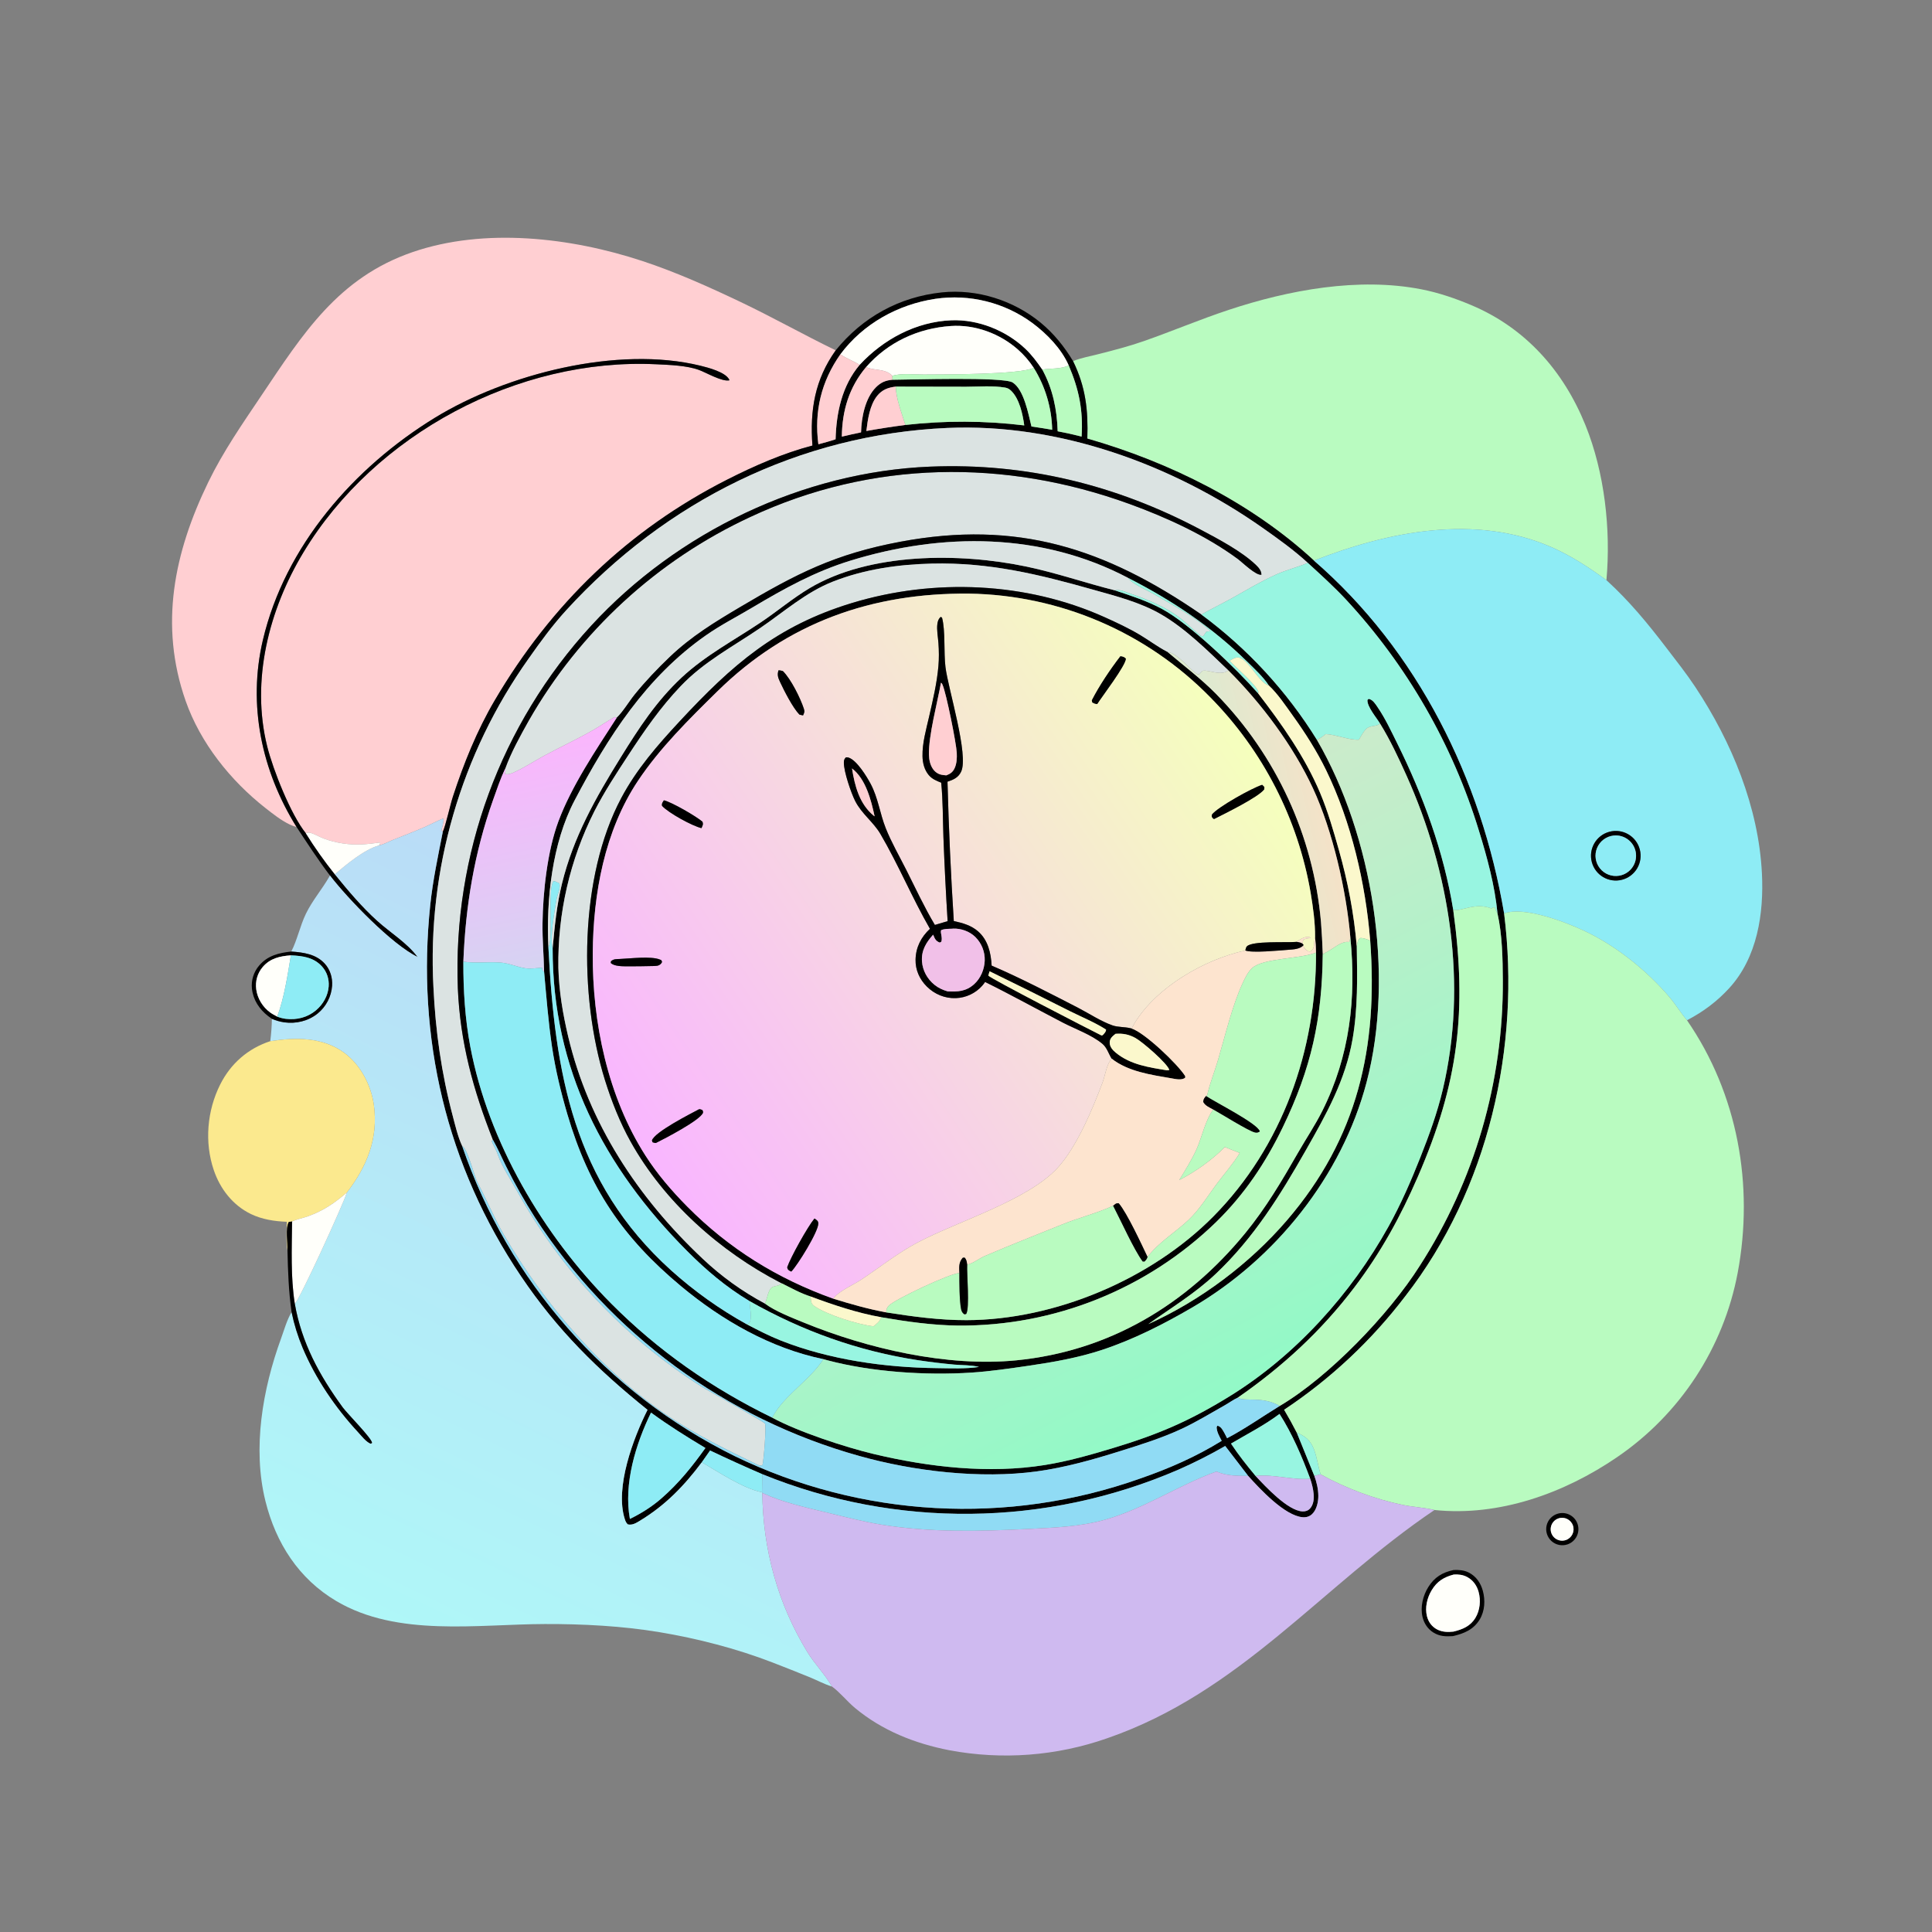 <svg width="1024" height="1024" viewBox="0 0 1024 1024" fill="none" xmlns="http://www.w3.org/2000/svg">
<rect x="0" y="0" width="1024" height="1024" fill="#808080" stroke="none"/>
<path d="M157.19 438.343C155.902 438.002 154.725 437.567 153.523 436.986C148.936 434.772 144.7 431.416 140.707 428.285C122.209 413.778 106.229 393.828 98.397 371.494C84.276 331.232 92.314 292.803 110.349 255.633C118.285 239.277 128.428 224.701 138.535 209.664C160.502 176.98 179.165 147.2 218.686 133.615C256.824 120.505 302.519 125.854 340.306 138.289C358.136 144.156 375.739 152.057 392.657 160.121C409.6 168.198 426.038 177.48 442.94 185.685C431.868 201.234 429.213 217.395 430.602 236.156C415.228 240.165 399.832 246.906 385.682 254.074C332.945 280.788 292.144 320.325 262.229 371.189C252.79 387.237 245.829 404.564 240.058 422.205C238.545 426.83 236.302 437.351 234.681 440.897L233.933 440.184C234.397 438.193 235.247 435.803 235.025 433.767C231.594 435.135 228.374 436.9 224.997 438.384C219.563 440.772 213.98 442.872 208.471 445.084C206.031 446.064 203.357 447.581 200.811 448.097C201.244 447.471 201.594 447.326 201.455 446.548C194.44 447.504 188.808 448.096 181.667 447.029C178.189 446.509 174.774 445.63 171.478 444.405C169.277 443.602 165.965 441.501 163.733 441.305C163.178 441.256 162.641 441.52 162.094 441.628C154.162 431.874 144.708 407.987 141.624 395.621C132.906 360.663 142.537 323.064 160.831 292.753C198.707 229.992 274.558 189.586 347.745 193.065C354.694 193.396 364.016 193.694 370.523 196.096C374.318 197.497 382.868 202.502 386.627 201.566C386.58 201.432 386.549 201.292 386.485 201.166C384.48 197.204 375.322 194.842 371.248 193.84C327.427 183.063 268.43 198.193 230.536 221.399C187.604 247.691 151.06 289.411 139.331 339.243C131.243 373.608 138.677 408.661 157.19 438.343Z" fill="#FFCFD2"/>
<path d="M568.742 191.397C572.935 189.69 577.686 188.841 582.076 187.725C590.228 185.653 598.385 183.548 606.331 180.767C621.374 175.501 636.074 169.27 651.215 164.254C683.113 153.688 720.07 146.813 753.443 153.355C762.49 155.129 771.278 158.135 779.765 161.706C808.551 173.818 828.684 196.577 840.315 225.329C850.487 250.477 853.853 280.658 851.443 307.506C842.224 300.801 832.834 294.61 822.352 290.02C781.976 272.34 735.819 281.657 696.423 297.132C663.077 266.341 619.656 244.896 576.3 232.473C576.802 217.339 575.444 205.157 568.742 191.397Z" fill="#B9FBC0"/>
<path d="M442.941 185.685C457.156 168.113 476.703 157.32 499.252 154.969C517.853 153.03 537.236 159.183 551.631 171.071C558.568 176.8 564.114 183.714 568.745 191.397C575.447 205.157 576.805 217.339 576.303 232.473C619.659 244.896 663.08 266.341 696.426 297.132C751.469 344.818 785.161 412.989 797.213 484.139C806.035 554.793 788.941 630.309 744.798 687.06C726.897 710.538 705.204 730.865 680.613 747.202C682.988 751.182 685.196 755.204 687.313 759.327L696.63 782.25C697.845 785.513 698.696 789.2 698.737 792.692C698.776 795.95 697.92 800.089 695.497 802.451C694.116 803.797 692.35 804.314 690.449 804.162C680.935 803.399 667.704 789.095 661.58 782.286L649.39 766.398C641.325 771.039 633.017 775.243 624.501 778.991C554.306 809.337 474.858 810.186 404.03 781.348C394.727 777.335 385.499 773.149 376.351 768.792L371.97 775.033C362.594 787.553 352.648 797.849 339.188 806.005C337.2 807.21 335.12 808.538 332.725 807.945C331.824 807.065 331.516 806.287 331.141 805.111C325.805 788.35 335.711 762.212 343.201 747.233C316.722 725.964 295.287 704.832 276.203 676.529C236.563 617.738 220.642 549.994 228.059 479.496C229.44 466.374 232.167 453.825 234.682 440.897C236.303 437.351 238.546 426.83 240.059 422.205C245.83 404.564 252.791 387.237 262.23 371.189C292.145 320.325 332.946 280.788 385.683 254.074C399.833 246.906 415.229 240.165 430.603 236.156C429.214 217.395 431.869 201.234 442.941 185.685ZM445.396 187.823C435.287 202.195 431.471 218.035 433.752 235.475C436.81 234.643 439.882 233.857 442.879 232.822C443.264 218.715 446.272 204.481 455.62 193.398C468.185 179.841 485.503 170.501 504.257 169.765C518.397 169.21 533.099 175.095 543.361 184.774C546.903 188.115 549.682 191.902 552.44 195.896C557.977 206.029 560.25 217.098 560.587 228.588C564.865 229.376 569.062 230.323 573.277 231.395C574.148 217.374 571.886 206.409 566.416 193.605C562.489 184.721 554.925 176.997 547.24 171.238C532.43 160.331 513.911 155.714 495.714 158.39C475.866 161.397 457.418 171.635 445.396 187.823ZM459.058 194.557C450.043 205.247 446.355 217.616 446.192 231.425C449.578 230.662 452.967 229.818 456.373 229.157C456.567 221.294 458.52 211.012 464.299 205.238C466.867 202.671 469.422 201.58 473.004 201.288C482.246 201.246 531.878 199.632 536.719 202.72C542.771 206.58 545.084 219.566 546.692 226.043C550.362 226.58 554.025 227.166 557.68 227.799C557.427 216.179 554.053 204.84 547.912 194.972C545.564 191.369 542.739 188.1 539.513 185.257C529.897 176.766 516.76 171.9 503.902 172.795C486.458 174.008 470.605 181.39 459.058 194.557ZM474.801 204.913C470.741 205.375 467.569 206.537 464.926 209.802C460.978 214.679 459.926 222.364 459.194 228.428C466.066 227.189 472.968 226.123 479.893 225.231C500.826 222.857 521.964 222.939 542.877 225.477C542.073 219.578 540.351 211.441 535.964 207.15C535.031 206.237 534.102 205.669 532.811 205.445C526.244 204.302 518.7 204.976 512.014 204.983L474.801 204.913ZM693.159 298.32C685.765 291.542 677.525 285.632 669.333 279.865C621.475 246.176 561.141 224.224 502.112 226.823C423.722 230.273 352.765 265.792 300.125 323.425C292.78 331.467 286.481 340.119 280.221 349.017C244.243 399.684 226.447 461.024 229.724 523.079C230.811 546.362 233.96 568.824 239.941 591.363C241.316 596.546 242.681 602.539 244.949 607.368C269.488 679.067 321.39 738.149 389.329 771.722C456.552 804.351 534.059 808.631 604.466 783.6C619.511 778.399 633.982 772.065 647.53 763.668C646.328 761.316 644.958 759.127 644.839 756.436L645.26 755.644C646.474 755.909 647.214 756.696 647.881 757.699C648.83 759.127 649.594 760.769 650.386 762.292C660.08 757.194 668.98 750.867 678.306 745.17C704.499 729.662 736.212 696.638 752.459 670.979C781.52 625.893 796.832 573.324 796.53 519.685C796.466 508.11 796.238 495.446 793.703 484.131C792.277 469.312 788.253 454.527 783.875 440.35C769.904 394.623 745.755 352.655 713.242 317.598C706.889 310.824 699.993 304.6 693.159 298.32ZM652.45 765.13C656.376 771.086 660.913 776.797 665.478 782.277C670.588 787.75 682.609 800.791 690.382 801.071C691.913 801.126 693.26 800.723 694.323 799.569C696.184 797.549 696.491 794.517 696.267 791.901C696.038 789.217 695.315 786.347 694.451 783.799C690.13 772.156 684.907 759.871 678.174 749.399C670.254 755.369 660.996 760.097 652.45 765.13ZM345.058 748.711C336.932 765.385 330.467 786.456 333.857 805.065C339.812 802.173 345.637 798.519 350.617 794.138C359.736 786.198 366.908 777.253 373.894 767.466C363.992 761.554 354.367 755.527 345.058 748.711Z" fill="black"/>
<path d="M445.395 187.823C457.417 171.635 475.865 161.397 495.713 158.39C513.91 155.714 532.429 160.331 547.239 171.238C554.924 176.997 562.488 184.721 566.415 193.605C563.185 195.663 556.342 195.187 552.439 195.896C549.681 191.902 546.902 188.115 543.36 184.774C533.098 175.095 518.396 169.21 504.256 169.765C485.502 170.501 468.184 179.841 455.619 193.398C452.329 191.317 448.53 189.975 445.395 187.823Z" fill="#FFFFFA"/>
<path d="M459.059 194.557C470.606 181.39 486.459 174.008 503.903 172.795C516.761 171.9 529.898 176.766 539.514 185.257C542.74 188.1 545.565 191.369 547.913 194.972C540.505 198.582 500.499 198.452 489.627 198.515C484.672 198.544 477.593 197.681 472.959 199.204C469.182 195.152 463.677 196.663 459.059 194.557Z" fill="#FFFFFA"/>
<path d="M433.752 235.475C431.471 218.035 435.287 202.195 445.396 187.823C448.531 189.975 452.33 191.317 455.62 193.398C446.272 204.481 443.264 218.715 442.879 232.822C439.882 233.857 436.81 234.643 433.752 235.475Z" fill="#FFCFD2"/>
<path d="M157.189 438.343C138.676 408.661 131.242 373.608 139.33 339.243C151.059 289.411 187.603 247.691 230.535 221.399C268.429 198.193 327.426 183.063 371.247 193.84C375.321 194.842 384.479 197.204 386.484 201.166C386.548 201.292 386.579 201.432 386.626 201.566C382.867 202.502 374.317 197.497 370.522 196.096C364.015 193.694 354.693 193.396 347.744 193.065C274.557 189.586 198.706 229.992 160.83 292.753C142.536 323.064 132.905 360.663 141.623 395.621C144.707 407.987 154.161 431.874 162.093 441.628C166.789 449.167 171.921 456.425 177.465 463.365C184.521 472.049 191.663 480.555 199.981 488.076C206.921 494.351 215.768 499.668 221.342 507.207C207.795 500.707 184.301 476.321 174.883 464.043C168.605 455.774 162.906 447.008 157.189 438.343Z" fill="black"/>
<path d="M566.413 193.605C571.883 206.409 574.145 217.374 573.274 231.395C569.059 230.323 564.862 229.376 560.584 228.588C560.247 217.098 557.975 206.029 552.438 195.896C556.341 195.187 563.183 195.663 566.413 193.605Z" fill="#B9FBC0"/>
<path d="M446.191 231.425C446.354 217.616 450.042 205.247 459.057 194.557C463.675 196.663 469.18 195.152 472.957 199.204L473.003 201.288C469.421 201.58 466.866 202.671 464.298 205.238C458.519 211.012 456.566 221.294 456.372 229.157C452.966 229.818 449.577 230.662 446.191 231.425Z" fill="#FFCFD2"/>
<path d="M547.911 194.972C554.052 204.84 557.426 216.179 557.679 227.799C554.024 227.166 550.361 226.58 546.691 226.043C545.083 219.566 542.77 206.58 536.718 202.72C531.877 199.632 482.245 201.246 473.003 201.288L472.957 199.204C477.591 197.681 484.67 198.544 489.625 198.515C500.497 198.452 540.503 198.582 547.911 194.972Z" fill="#B9FBC0"/>
<path d="M459.191 228.428C459.923 222.364 460.975 214.679 464.923 209.802C467.566 206.537 470.738 205.375 474.798 204.913C474.747 210.737 478.085 219.52 479.89 225.231C472.965 226.123 466.063 227.189 459.191 228.428Z" fill="#FFCFD2"/>
<path d="M474.801 204.913L512.014 204.983C518.7 204.976 526.244 204.302 532.811 205.445C534.102 205.669 535.031 206.237 535.964 207.15C540.351 211.441 542.073 219.578 542.877 225.477C521.964 222.939 500.826 222.857 479.893 225.231C478.088 219.52 474.75 210.737 474.801 204.913Z" fill="#B9FBC0"/>
<path d="M244.948 607.368C242.68 602.539 241.315 596.546 239.94 591.363C233.959 568.824 230.81 546.362 229.723 523.079C226.446 461.024 244.242 399.684 280.22 349.017C286.48 340.119 292.779 331.467 300.124 323.425C352.764 265.792 423.721 230.273 502.111 226.823C561.14 224.224 621.474 246.176 669.332 279.865C677.524 285.632 685.764 291.542 693.158 298.32L692.748 298.498C687.482 300.731 681.886 302.064 676.607 304.403C668.478 308.006 660.779 312.697 653.019 317.016C647.644 320.008 642.086 322.659 636.745 325.708C585.601 290.52 539.152 275.533 477.249 287.12C442.419 293.64 422.153 304.058 392.281 321.759C378.831 329.729 366.443 337.271 355.008 348.177C348.488 354.396 342.101 361.098 336.434 368.103C333.296 371.983 330.378 377.069 326.842 380.481L325.755 380.034C321.798 382.274 318.054 384.851 314.108 387.102C305.833 391.822 297.139 395.874 288.737 400.37C283.124 403.372 277.648 407.106 271.806 409.624C270.756 410.077 269.332 410.556 268.168 410.341C267.974 410.306 267.804 410.19 267.622 410.114C267.66 409.963 267.701 409.812 267.738 409.661C267.957 408.749 267.994 408.351 267.724 407.442C270.967 398.522 275.594 390.246 280.213 381.985C307.237 334.655 348.317 296.904 397.757 273.966C461.971 243.928 532.574 243.076 598.706 267.13C618.351 274.276 639.236 283.839 656.091 296.279C658.455 298.024 665.762 305.218 668.577 304.589C668.526 302.466 667.178 300.899 665.68 299.459C658.14 292.208 645.584 285.603 636.271 280.671C591.457 256.938 543.823 245.282 493.091 247.324C425.572 250.041 358.975 282 313.331 331.65C265.352 383.899 239.954 452.986 242.665 523.871C243.886 552.451 250.8 577.707 261.282 604.191L260.57 604.813C261.643 607.268 263.067 609.661 263.931 612.172C266.113 618.511 270.594 624.984 273.838 630.878C297.229 673.152 330.847 708.885 371.618 734.807C375.515 737.262 404.563 753.304 405.448 754.512C406.283 755.653 404.758 774.606 404.129 776.544C402.724 777.023 401.985 776.548 400.674 775.915C385.084 768.39 369.287 760.601 354.766 750.941C319.642 727.578 288.137 690.778 267.03 654.378C261.868 645.476 258.045 636.045 253.229 627.019C251.107 623.043 248.14 609.261 244.948 607.368Z" fill="#DBE3E2"/>
<path d="M731.422 383.448C729.536 380.314 724.527 374.525 724.772 370.989L725.419 370.418C727.687 370.838 729.049 373.215 730.302 375.055C734.269 380.882 737.329 387.49 740.461 393.795C754.292 421.641 765.219 451.442 770.237 482.215C777.604 535.929 773.101 573.92 751.496 623.673C742.25 644.962 731.888 663.819 717.837 682.353C700.387 705.372 679.719 724.382 656.042 740.787C653.66 741.88 651.306 743.611 648.993 744.914C641.608 749.075 634.174 753.629 626.503 757.223C615.989 762.148 604.879 765.613 593.824 769.08C579.279 773.641 564.669 777.797 549.529 779.868C519.669 783.952 484.343 779.804 455.421 771.689C384.661 751.947 323.554 707.029 283.595 645.385C278.05 636.72 272.982 627.759 268.414 618.542C266.023 613.78 263.888 608.836 261.282 604.191C250.8 577.707 243.886 552.451 242.665 523.871C239.954 452.986 265.352 383.899 313.331 331.65C358.975 282 425.572 250.041 493.091 247.324C543.823 245.282 591.457 256.938 636.271 280.671C645.584 285.603 658.14 292.208 665.68 299.459C667.178 300.899 668.527 302.466 668.578 304.589C665.763 305.218 658.455 298.024 656.091 296.279C639.236 283.839 618.351 274.276 598.706 267.13C532.574 243.076 461.971 243.928 397.757 273.966C348.317 296.904 307.237 334.655 280.213 381.985C275.594 390.246 270.967 398.522 267.724 407.442C265.182 412.843 263.264 418.571 261.271 424.194C251.392 452.069 246.743 480.204 245.589 509.695C245.54 524.755 246.462 539.966 249.277 554.781C258.897 605.418 287.844 654.571 323.931 690.893C348.921 716.047 377.433 735.853 409.274 751.376C422.826 758.772 448.017 767.083 463.382 770.725C492.451 777.616 524.069 781.249 553.755 776.494C566.065 774.522 578.034 771.09 589.948 767.492C613.891 760.26 630.361 753.237 651.8 740.011C686.616 718.532 716.126 685.761 735.948 650.069C742.461 638.343 747.871 625.916 752.802 613.453C757.482 601.625 761.804 589.786 764.734 577.392C777.838 521.959 768.592 462.412 745.407 410.905C741.212 401.585 736.808 392.147 731.422 383.448Z" fill="black"/>
<path d="M696.426 297.132C735.822 281.657 781.979 272.34 822.355 290.02C832.837 294.61 842.227 300.801 851.446 307.506C863.672 318.638 873.36 330.477 883.364 343.556C888.554 350.342 893.888 357.077 898.603 364.206C917.874 393.339 932.11 427.801 933.86 462.979C934.915 484.2 931.435 507.373 916.613 523.643C910.115 530.775 902.678 536.313 894.141 540.753C890.761 536.84 888.09 532.296 884.726 528.354C872.62 514.162 856.124 500.972 839.261 493.161C829.264 488.53 807.763 480.282 797.213 484.139C785.161 412.989 751.469 344.818 696.426 297.132ZM852.979 440.868C845.996 442.754 841.848 449.927 843.697 456.92C845.546 463.912 852.696 468.098 859.699 466.287C866.755 464.462 870.98 457.246 869.117 450.199C867.254 443.153 860.015 438.967 852.979 440.868Z" fill="#8EECF5"/>
<path d="M326.842 380.481C330.378 377.069 333.296 371.983 336.434 368.103C342.101 361.098 348.488 354.396 355.008 348.177C366.443 337.271 378.831 329.729 392.281 321.759C422.153 304.058 442.419 293.64 477.249 287.12C539.152 275.533 585.601 290.52 636.745 325.708C661.206 343.758 681.999 366.309 698.008 392.152C727.544 442.95 739.315 516.68 724.309 573.659C711.209 623.403 676.025 667.305 631.746 693.088C616.648 701.88 600.741 709.982 584.112 715.468C571.402 719.661 558.163 721.994 544.946 723.91C534.985 725.354 524.904 726.848 514.854 727.507C490.772 729.087 462.059 727.197 438.678 721.012C437.918 720.811 437.145 720.618 436.396 720.38C408.504 714.612 382.787 699.879 361.032 681.775C330.006 655.956 312.109 629.443 300.7 590.523C297.244 578.734 294.396 566.993 292.579 554.832C290.604 541.615 289.591 528.25 288.377 514.946C288.223 506.456 287.435 498.016 287.546 489.509C287.766 472.725 290.101 451.142 295.945 435.396C302.934 416.562 315.939 397.383 326.842 380.481ZM597.904 306.299C552.07 282.145 499.459 282.135 450.744 297.157C431.808 302.996 415.776 311.885 398.844 321.959C390.606 326.86 382.05 331.226 374.179 336.727C342.465 358.887 322.194 390.639 304.512 424.301C292.678 446.831 289.437 476.763 290.659 502.039C294.107 568.747 303.783 626.447 355.755 673.366C367.985 684.357 381.419 693.93 395.8 701.902C401.73 704.979 407.523 708.011 413.755 710.477C439.603 720.707 469.051 724.831 496.734 725.136C503.91 725.215 511.802 725.599 518.895 724.498C514.798 723.485 510.107 723.625 505.888 723.275C499.46 722.685 493.05 721.912 486.665 720.957C454.756 716.079 425.26 705.459 397.246 689.597C384.843 682.18 374.39 673.298 364.244 663.118C319.837 618.563 292.797 566.443 292.913 502.569C293.987 490.899 295.061 479.705 297.868 468.292C303.943 443.596 315.669 422.914 328.938 401.514C338.546 386.016 347.866 371.616 361.326 359.066C373.914 347.329 389.087 339.367 403.28 329.837C412.004 323.979 420.049 317.139 429.09 311.754C460.855 292.836 508.473 292.821 544.126 300.318C559.991 303.654 575.219 308.947 590.901 312.893C599.449 315.762 608.005 318.473 615.962 322.792C630.906 330.903 655.024 354.189 666.791 367.454C679.348 383.755 691.692 401.218 699.701 420.283C703.806 430.055 706.757 440.313 709.634 450.498C714.417 467.428 717.632 484.147 719.116 501.672C719.406 518.039 719.705 534.409 716.914 550.617C713.135 572.565 702.923 590.677 692.09 609.708C678.46 633.656 664.572 656.063 644.368 675.182C633.43 685.533 620.789 693.138 608.59 701.823C636.155 689.431 662.325 669.781 682.02 646.887C719.668 603.121 730.422 555.003 726.233 498.526C723.799 468.227 716.196 435.596 702.855 408.18C697.954 398.109 691.756 388.393 685.217 379.309C681.311 373.883 677.361 367.882 672.474 363.282C669.57 358.802 664.966 354.563 661.133 350.795C642.372 332.354 621.317 318.224 597.904 306.299ZM651.042 355.312C640.213 344.979 628.303 333.083 615.353 325.598C604.185 319.143 591.529 315.98 579.21 312.498C550.401 304.354 524.133 297.983 493.927 298.718C476.046 299.152 458.203 301.687 441.47 308.261C427.155 313.886 415.531 324.278 402.96 332.842C388.294 342.834 373.179 350.635 360.745 363.703C349.983 375.013 341.558 387.23 333.045 400.236C326.697 409.935 320.378 419.547 315.09 429.88C302.078 455.62 295.512 484.135 295.957 512.974C296.27 525.301 298.311 537.384 301.146 549.356C312.059 595.442 338.069 634.793 372.355 667.084C382.268 676.463 393.39 684.475 405.425 690.908C410.611 694.866 419.731 698.415 425.976 700.972C459.733 714.796 501.994 724.617 538.632 721.004C587.787 716.156 628.851 691.604 659.899 653.733C671.014 640.176 679.438 625.842 688.14 610.682C692.34 603.364 697.12 596.27 700.889 588.723C715.424 559.619 718.916 529.073 715.723 496.995C713.645 472.175 706.352 440.383 695.913 417.863C685.464 395.324 668.632 372.826 651.042 355.312Z" fill="black"/>
<path d="M290.659 502.039C289.437 476.763 292.678 446.831 304.512 424.301C322.194 390.639 342.465 358.887 374.179 336.727C382.05 331.226 390.606 326.86 398.844 321.959C415.776 311.885 431.808 302.996 450.744 297.157C499.459 282.135 552.07 282.145 597.904 306.299C598.069 306.507 598.228 306.719 598.398 306.921C600.946 309.946 607.465 312.539 611 314.575C620.074 319.798 634.174 327.394 641.602 334.551C640.843 334.667 640.152 334.74 639.39 334.781L637.803 337.121C636.379 337.279 636.189 336.734 635.104 335.861C631.789 333.192 628.8 330.116 625.429 327.519C618.007 321.799 608.469 317.813 599.658 314.812C597.489 314.073 593.994 312.472 591.697 312.763C591.431 312.797 591.167 312.85 590.901 312.893C575.219 308.947 559.991 303.654 544.126 300.318C508.473 292.821 460.855 292.836 429.09 311.754C420.049 317.139 412.004 323.979 403.28 329.837C389.087 339.367 373.914 347.329 361.326 359.066C347.866 371.616 338.546 386.016 328.938 401.514C315.669 422.914 303.943 443.596 297.868 468.292C295.061 479.705 293.987 490.899 292.913 502.569C291.344 496.998 293.881 483.086 294.934 476.816C295.394 474.079 297.185 470.942 296.517 468.189C296.335 468.115 296.148 468.054 295.971 467.968C294.991 467.493 294.433 467.035 293.308 467.038C290.033 472.13 293.494 497.611 290.659 502.039Z" fill="#DBE3E2"/>
<path d="M693.159 298.32C699.993 304.6 706.889 310.824 713.242 317.598C745.755 352.655 769.904 394.623 783.875 440.35C788.253 454.527 792.277 469.312 793.703 484.131C792.968 483.081 792.663 482.082 792.244 480.887C791.338 480.991 791.602 480.865 790.904 481.251C790.758 481.332 790.619 481.424 790.476 481.511C781.768 478.049 774.317 483.36 770.237 482.215C765.219 451.442 754.293 421.641 740.462 393.795C737.33 387.49 734.269 380.882 730.302 375.055C729.049 373.215 727.688 370.838 725.42 370.418L724.773 370.989C724.528 374.525 729.537 380.314 731.423 383.448C729.655 385.352 726.226 384.207 724.031 386.424C722.518 387.951 721.364 390.226 720.235 392.059C714.673 392.248 708.474 389.425 702.658 389.063C701.137 390.302 699.794 391.325 698.009 392.152C682 366.309 661.207 343.758 636.746 325.708C642.087 322.659 647.645 320.008 653.02 317.016C660.78 312.697 668.479 308.006 676.608 304.403C681.887 302.064 687.483 300.731 692.749 298.498L693.159 298.32Z" fill="#98F5E1"/>
<path d="M618.997 345.691L618.313 345.338C613.511 342.82 609.026 339.434 604.363 336.634C598.381 333.042 591.824 329.98 585.461 327.117C543.945 308.435 495.117 306.399 451.634 319.58C411.642 331.703 388.07 352.34 360.316 382.237C348.51 394.955 337.441 407.609 329.242 423.038C307.033 464.836 306.728 527.782 320.641 572.473C324.123 583.656 328.565 594.904 334.27 605.135C352.01 636.944 381.698 663.405 413.894 679.969C414.044 680.047 414.198 680.117 414.351 680.19C412.392 681.844 411.731 681.249 409.542 682.116C407.116 683.079 406.603 688.791 405.427 690.908C393.392 684.475 382.27 676.463 372.357 667.084C338.071 634.793 312.061 595.442 301.148 549.356C298.313 537.384 296.272 525.301 295.959 512.974C295.514 484.135 302.08 455.62 315.092 429.88C320.38 419.547 326.699 409.935 333.047 400.236C341.56 387.23 349.985 375.013 360.747 363.703C373.181 350.635 388.296 342.834 402.962 332.842C415.533 324.278 427.157 313.886 441.472 308.261C458.205 301.687 476.048 299.152 493.929 298.718C524.135 297.983 550.403 304.354 579.212 312.498C591.531 315.98 604.187 319.143 615.355 325.598C628.305 333.083 640.215 344.979 651.044 355.312C647.168 358.544 640.407 354.843 637.553 355.522C637.018 355.65 635.833 357.439 635.31 357.456C632.73 357.545 623.916 345.569 618.997 345.691Z" fill="#DBE3E2"/>
<path d="M597.905 306.299C621.318 318.224 642.373 332.354 661.134 350.795C664.967 354.563 669.571 358.802 672.475 363.282C667.341 362.205 661.293 348.396 655.953 348.483C654.705 348.503 653.184 349.348 652.143 349.996C652.018 350.074 651.897 350.158 651.774 350.238C654.838 353.549 666.253 363.35 667.075 366.892L666.792 367.454C655.025 354.189 630.907 330.903 615.963 322.792C608.006 318.473 599.45 315.762 590.902 312.893C591.168 312.85 591.432 312.797 591.698 312.763C593.995 312.472 597.49 314.073 599.659 314.812C608.47 317.813 618.008 321.799 625.43 327.519C628.801 330.116 631.79 333.192 635.105 335.861C636.19 336.734 636.38 337.279 637.804 337.121L639.391 334.781C640.153 334.74 640.844 334.667 641.603 334.551C634.175 327.394 620.075 319.798 611.001 314.575C607.466 312.539 600.947 309.946 598.399 306.921C598.229 306.719 598.07 306.507 597.905 306.299Z" fill="#98F5E1"/>
<path d="M414.35 680.19C414.197 680.117 414.043 680.047 413.893 679.969C381.697 663.405 352.009 636.944 334.269 605.135C328.564 594.904 324.122 583.656 320.64 572.473C306.727 527.782 307.032 464.836 329.241 423.038C337.44 407.609 348.509 394.955 360.315 382.237C388.069 352.34 411.641 331.703 451.633 319.58C495.116 306.399 543.944 308.435 585.46 327.117C591.823 329.98 598.38 333.042 604.362 336.634C609.025 339.434 613.51 342.82 618.312 345.338L618.996 345.691C627.589 352.992 636.487 359.63 644.437 367.695C676.485 400.374 696.182 443.175 700.157 488.774C700.583 494.34 700.893 499.915 701.086 505.495C700.72 540.164 695.061 566.083 679.92 597.428C670.794 616.319 659.662 632.948 644.612 647.678C608.012 683.216 558.905 702.937 507.89 702.585C494.218 702.433 480.563 700.49 467.111 698.169C454.341 695.899 441.72 691.658 429.591 687.153C424.397 685.532 419.231 682.603 414.35 680.19ZM697.017 496.741C697.094 488.99 695.953 480.94 694.683 473.301C687.979 434.135 669.432 397.965 641.542 369.663C607.821 335.162 561.835 315.382 513.597 314.63C462.154 314.171 417.324 329.949 380.261 366.393C365.328 381.076 349.756 396.407 338.109 413.894C320.436 440.428 314.403 473.77 314.172 505.197C313.901 541.884 322.157 581.294 342.11 612.49C348.356 622.255 356.028 631.189 364.171 639.416C386.358 661.834 412.006 677.709 441.628 688.32C450.951 691.187 460.082 693.806 469.68 695.587C483.823 697.815 497.923 699.736 512.265 699.707C559.14 699.609 610.23 677.995 643.099 644.748C679.697 607.73 697.798 556.424 697.504 504.901C697.472 502.147 697.318 499.48 697.017 496.741Z" fill="black"/>
<path d="M697.016 496.741L696.806 497.72C696.625 498.594 696.561 499.378 696.525 500.266C696.468 501.683 696.158 503.044 695.005 503.996C694.415 504.483 694.086 504.271 693.383 504.21C691.946 503.349 691.128 502.623 690.656 500.954C690.325 499.785 690.372 499.151 690.88 498.074C692.138 497.368 693.188 497.329 694.586 497.241C694.036 496.668 694.205 496.62 693.44 496.589C691.163 496.496 688.944 497.906 687.181 499.202L686.562 499.256C681.63 499.653 663.874 498.615 660.909 501.558C660.343 502.119 660.262 503.028 660.049 503.771C638.411 508.52 613.131 523.015 601.325 542.316C600.798 543.179 600.416 544.061 599.955 544.95C599.919 545.021 599.867 545.083 599.823 545.149L599.12 544.97C596.056 544.213 592.534 544.492 589.659 543.483C583.367 541.275 577.28 537.185 571.354 534.127C557.109 526.774 540.199 518.014 525.585 511.793C525.225 505.073 523.666 498.191 518.324 493.578C514.684 490.434 510.128 489.166 505.533 488.185C503.956 463.584 502.841 438.955 502.188 414.312C505.329 413.26 507.867 412.201 509.389 409.066C513.626 400.338 502.575 365.287 501.119 353.603C500.155 345.86 501.149 334.193 499.3 327.391L498.634 326.959C497.438 327.928 497.047 329.165 496.836 330.653C496.392 333.789 497.158 337.647 497.389 340.832C497.682 344.865 497.733 349.036 497.38 353.068C496.589 362.126 494.439 371.147 492.41 379.993C490.857 386.759 488.807 393.819 488.945 400.806C489.015 404.368 489.91 407.984 492.229 410.775C493.997 412.901 496.348 413.841 498.855 414.835C499.812 424.404 499.695 434.091 500.035 443.699C500.595 458.552 501.337 473.398 502.26 488.233L495.508 490.24C489.891 480.854 485.219 470.727 480.289 460.96C476.636 453.722 472.428 446.433 469.439 438.921C466.369 431.205 465.41 422.882 461.468 415.48C459.348 411.499 454.155 403 449.793 401.543C449.251 401.362 448.869 401.407 448.333 401.418C447.437 402.379 447.267 402.921 447.266 404.254C447.263 409.104 451.09 420.252 453.249 424.532C456.665 431.306 462.929 435.677 466.659 442.05C476.178 458.311 483.492 475.922 492.889 492.293C488.201 496.675 485.414 502.062 485.268 508.572C485.144 514.062 487.368 519.036 491.239 522.886C495.33 526.957 500.802 529.238 506.592 529.026C511.937 528.852 516.978 526.499 520.544 522.514C521.123 521.863 521.627 521.182 522.124 520.468C536.017 527.32 549.536 534.844 563.284 541.976C569.989 545.454 578.637 548.475 584.34 553.273C586.698 555.257 587.6 558.538 589.181 561.088C589.007 561.315 588.825 561.536 588.658 561.768C586.339 564.985 585.752 570.068 584.362 573.774C579.101 587.801 570.624 608.096 560.434 619.105C544.598 636.215 508.05 647.164 486.722 658.341C476.008 663.956 466.53 671.55 456.494 678.234C452.024 681.21 444.878 684.029 441.627 688.32C412.005 677.709 386.357 661.834 364.17 639.416C356.027 631.189 348.355 622.255 342.109 612.49C322.156 581.294 313.9 541.884 314.171 505.197C314.402 473.77 320.435 440.428 338.108 413.894C349.755 396.407 365.327 381.076 380.26 366.393C417.323 329.949 462.153 314.171 513.596 314.63C561.834 315.382 607.82 335.162 641.541 369.663C669.431 397.965 687.978 434.135 694.682 473.301C695.952 480.94 697.093 488.99 697.016 496.741ZM593.844 347.823C588.449 354.829 582.738 363.313 578.7 371.174L578.906 372.259C579.848 372.804 580.444 373.064 581.531 373.171C584.116 369.084 596.719 352.678 596.727 349.089C595.678 348.091 595.288 348.113 593.844 347.823ZM412.656 355.251C411.798 357.588 412.401 359.224 413.414 361.402C415.604 366.112 420.145 375.034 423.689 378.739C424.33 378.892 424.985 379.084 425.636 379.18C426.273 377.765 426.578 377.244 426.092 375.741C424.25 370.044 419.202 359.881 414.933 355.674C414.137 355.465 413.481 355.307 412.656 355.251ZM668.955 415.978C663.592 417.669 645.518 427.716 642.348 431.733C642.127 433.072 642.235 432.809 642.948 433.823L643.515 434.086C648.92 431.344 666.951 422.561 670.091 418.335L670.133 417.174C669.82 416.849 669.317 416.23 668.955 415.978ZM351.874 424.177C351.179 425.353 350.641 425.71 350.891 427.114C354.21 430.812 366.898 437.796 371.803 438.926C372.395 437.463 372.853 437.049 372.326 435.52C369.065 432.698 355.926 425.081 351.874 424.177ZM328.485 508.273C326.454 508.398 325.481 508.172 323.848 509.444L323.707 510.369C325.514 512.212 329.928 512.155 332.444 512.176C337 512.215 341.569 512.092 346.125 512.015C347.788 511.919 348.936 512.109 350.247 510.869C350.541 510.591 350.721 510.195 350.906 509.844C350.424 508.757 350.778 508.998 349.821 508.602C345.038 506.626 333.989 508.071 328.485 508.273ZM370.549 587.899C365.745 590.451 346.912 600.011 345.539 604.478L345.876 605.428C346.525 605.629 346.99 605.822 347.676 605.784C352.114 603.602 370.963 593.797 372.548 589.899C372.805 589.267 372.522 588.956 372.303 588.369C371.648 588.095 371.27 587.893 370.549 587.899ZM431.684 645.827C428.046 650.207 418.974 666.521 417.229 671.67C417.475 672.901 417.692 673.051 418.847 673.714C419.025 673.816 419.224 673.875 419.413 673.956C422.648 670.683 433.768 652.803 433.717 648.486C433.7 647.097 432.945 646.733 431.927 645.977C431.851 645.92 431.765 645.877 431.684 645.827Z" fill="url(#paint0_linear_27_25953)"/>
<path d="M525.585 511.793C540.199 518.014 557.11 526.774 571.355 534.127C577.281 537.185 583.367 541.275 589.659 543.483C592.534 544.492 596.057 544.213 599.121 544.97L599.823 545.149C606.639 547.321 624.088 563.866 628.193 570.379L628.151 571.268C626.127 572.708 623.05 571.908 620.755 571.512C610.118 569.68 597.853 567.959 589.181 561.088C587.6 558.538 586.698 555.257 584.34 553.273C578.637 548.475 569.989 545.454 563.284 541.976C549.536 534.844 536.017 527.32 522.124 520.468C521.627 521.182 521.123 521.863 520.544 522.514C516.978 526.499 511.937 528.852 506.592 529.026C500.802 529.238 495.33 526.957 491.239 522.886C487.368 519.036 485.144 514.062 485.268 508.572C485.414 502.062 488.201 496.675 492.889 492.293C483.492 475.922 476.178 458.311 466.659 442.05C462.929 435.677 456.665 431.306 453.249 424.532C451.09 420.252 447.263 409.104 447.266 404.254C447.267 402.921 447.437 402.379 448.333 401.418C448.869 401.407 449.251 401.362 449.793 401.543C454.155 403 459.348 411.499 461.468 415.48C465.41 422.882 466.369 431.205 469.439 438.921C472.428 446.433 476.636 453.722 480.289 460.96C485.219 470.727 489.891 480.854 495.508 490.24L502.26 488.233C501.337 473.398 500.595 458.552 500.035 443.699C499.695 434.091 499.812 424.404 498.855 414.835C496.348 413.841 493.997 412.901 492.229 410.775C489.91 407.984 489.015 404.368 488.945 400.806C488.807 393.819 490.857 386.759 492.41 379.993C494.439 371.147 496.589 362.126 497.38 353.068C497.733 349.036 497.682 344.865 497.389 340.832C497.158 337.647 496.392 333.789 496.836 330.653C497.047 329.165 497.438 327.928 498.634 326.959L499.3 327.391C501.149 334.193 500.155 345.86 501.119 353.603C502.575 365.287 513.626 400.338 509.389 409.066C507.867 412.201 505.329 413.26 502.188 414.312C502.841 438.955 503.956 463.584 505.533 488.185C510.128 489.166 514.684 490.434 518.324 493.578C523.666 498.191 525.225 505.073 525.585 511.793ZM498.749 361.827C496.853 372.335 492.084 390.034 492.363 400.076C492.434 402.646 492.936 405.19 494.355 407.374C495.416 409.006 497.057 410.237 498.981 410.624C499.831 410.795 500.703 410.876 501.565 410.957C503.626 410.154 504.941 409.3 505.922 407.249C507.108 404.772 507.235 401.744 507.105 399.049C506.856 393.858 501.547 367.465 499.603 363.057C499.208 362.16 499.398 362.458 498.749 361.827ZM451.585 407.293C453.018 416.456 455.516 426.055 462.993 432.263C463.171 432.411 463.37 432.532 463.559 432.667C461.733 424.157 458.891 412.872 451.585 407.293ZM504.715 492.246C502.777 492.335 500.561 492.198 498.785 493.037C498.566 494.025 498.746 494.556 498.916 495.549C499.147 496.9 499.28 497.787 498.953 499.106L498.089 499.601C496.022 498.75 495.571 497.767 494.754 495.814L494.585 495.401C490.866 499.562 488.245 503.75 488.673 509.604C489.03 514.491 491.521 518.912 495.303 521.973C497.411 523.679 499.656 524.67 502.236 525.441C507.633 525.733 512.057 525.477 516.311 521.64C519.77 518.52 521.76 513.771 521.922 509.149C522.079 504.456 520.269 499.91 516.929 496.608C513.87 493.613 509.322 492.008 505.051 492.187C504.937 492.191 504.827 492.226 504.715 492.246ZM524.507 514.803L523.814 517.064C524.809 518.567 577.393 545.644 583.812 548.822L584.487 548.649C585.297 547.659 586.21 547.006 586.236 545.699C580.276 541.863 573.314 539.07 566.959 535.877C552.861 528.746 538.71 521.721 524.507 514.803ZM591.248 547.94C589.684 549.225 588.203 550.309 588.163 552.53C588.123 554.797 589.722 556.579 591.362 557.929C599.141 564.33 608.887 565.704 618.511 567.291L619.773 567.127C618.828 563.69 605.548 552.22 601.8 550.154C598.352 548.253 595.149 547.647 591.248 547.94Z" fill="black"/>
<path d="M618.996 345.691C623.915 345.569 632.729 357.545 635.309 357.456C635.832 357.439 637.017 355.65 637.552 355.522C640.406 354.843 647.167 358.544 651.043 355.312C668.633 372.826 685.465 395.324 695.914 417.863C706.353 440.383 713.646 472.175 715.724 496.995L715.194 499.3C714.92 499.279 714.646 499.253 714.372 499.238C710.577 499.03 706.278 503.135 702.752 504.837C701.924 505.237 702.266 505.036 701.488 505.705L701.086 505.495C700.893 499.915 700.583 494.34 700.157 488.774C696.182 443.175 676.485 400.374 644.437 367.695C636.487 359.63 627.589 352.992 618.996 345.691Z" fill="url(#paint1_linear_27_25953)"/>
<path d="M581.53 373.171C580.443 373.064 579.847 372.804 578.905 372.259L578.699 371.174C582.737 363.313 588.449 354.829 593.844 347.823C595.288 348.113 595.677 348.091 596.726 349.089C596.718 352.678 584.115 369.084 581.53 373.171Z" fill="black"/>
<path d="M672.474 363.282C677.361 367.882 681.311 373.883 685.217 379.309C691.756 388.393 697.954 398.109 702.855 408.18C716.196 435.596 723.799 468.227 726.233 498.526C724.472 497.865 722.816 497.097 720.901 497.163C719.394 498.379 719.46 499.844 719.116 501.672C717.632 484.147 714.417 467.428 709.634 450.498C706.757 440.313 703.806 430.055 699.701 420.283C691.692 401.218 679.348 383.755 666.791 367.454L667.074 366.892C666.252 363.35 654.837 353.549 651.773 350.238C651.896 350.158 652.017 350.074 652.142 349.996C653.183 349.348 654.704 348.503 655.952 348.483C661.292 348.396 667.34 362.205 672.474 363.282Z" fill="#FBF8CC"/>
<path d="M425.636 379.18C424.985 379.084 424.33 378.892 423.689 378.739C420.145 375.034 415.604 366.112 413.414 361.402C412.401 359.224 411.798 357.588 412.656 355.251C413.481 355.307 414.137 355.465 414.933 355.674C419.202 359.881 424.25 370.044 426.092 375.741C426.578 377.244 426.273 377.765 425.636 379.18Z" fill="black"/>
<path d="M501.565 410.957C500.703 410.876 499.831 410.795 498.981 410.624C497.057 410.237 495.416 409.006 494.355 407.374C492.936 405.19 492.434 402.646 492.363 400.076C492.084 390.034 496.853 372.335 498.749 361.827C499.398 362.458 499.208 362.16 499.603 363.057C501.547 367.465 506.856 393.858 507.105 399.049C507.235 401.744 507.108 404.772 505.922 407.249C504.941 409.3 503.626 410.154 501.565 410.957Z" fill="#FFCFD2"/>
<path d="M267.725 407.442C267.995 408.351 267.958 408.749 267.739 409.661C267.702 409.812 267.661 409.963 267.623 410.114C267.805 410.19 267.975 410.306 268.169 410.341C269.333 410.556 270.757 410.077 271.807 409.624C277.649 407.106 283.125 403.372 288.738 400.37C297.14 395.874 305.834 391.822 314.109 387.102C318.055 384.851 321.799 382.274 325.756 380.034L326.843 380.481C315.94 397.383 302.935 416.562 295.946 435.396C290.102 451.142 287.767 472.725 287.547 489.509C287.436 498.016 288.224 506.456 288.378 514.946L287.854 514.833C287.419 513.949 287.471 514.25 287.358 513.413C287.335 513.242 287.323 513.069 287.306 512.897C284.539 513.07 281.212 513.614 278.48 513.205C273.999 512.534 269.853 510.508 265.269 510.173C258.797 509.698 251.947 510.662 245.59 509.695C246.744 480.204 251.393 452.069 261.272 424.194C263.265 418.571 265.183 412.843 267.725 407.442Z" fill="url(#paint2_linear_27_25953)"/>
<path d="M731.421 383.448C736.807 392.147 741.211 401.585 745.406 410.905C768.591 462.412 777.837 521.959 764.733 577.392C761.803 589.786 757.481 601.625 752.801 613.453C747.87 625.916 742.459 638.343 735.946 650.069C716.124 685.761 686.615 718.532 651.799 740.011C630.36 753.237 613.889 760.26 589.946 767.492C578.032 771.09 566.064 774.522 553.754 776.494C524.068 781.249 492.45 777.616 463.381 770.725C448.016 767.083 422.825 758.772 409.273 751.376C415.375 739.606 429.277 731.617 436.395 720.38C437.144 720.618 437.917 720.811 438.677 721.012C462.058 727.197 490.771 729.087 514.853 727.507C524.903 726.848 534.984 725.354 544.945 723.91C558.162 721.994 571.401 719.661 584.111 715.468C600.74 709.982 616.647 701.88 631.745 693.088C676.024 667.305 711.208 623.403 724.308 573.659C739.314 516.68 727.543 442.95 698.007 392.152C699.792 391.325 701.135 390.302 702.656 389.063C708.472 389.425 714.671 392.248 720.233 392.059C721.362 390.226 722.516 387.951 724.029 386.424C726.224 384.207 729.653 385.352 731.421 383.448Z" fill="url(#paint3_linear_27_25953)"/>
<path d="M463.56 432.667C463.371 432.532 463.172 432.411 462.994 432.263C455.517 426.055 453.019 416.456 451.586 407.293C458.892 412.872 461.734 424.157 463.56 432.667Z" fill="#FFCFD2"/>
<path d="M643.516 434.086L642.949 433.823C642.236 432.809 642.128 433.072 642.349 431.733C645.519 427.716 663.593 417.669 668.956 415.978C669.318 416.23 669.822 416.849 670.135 417.174L670.092 418.335C666.952 422.561 648.921 431.344 643.516 434.086Z" fill="black"/>
<path d="M371.802 438.926C366.897 437.796 354.209 430.812 350.89 427.114C350.64 425.71 351.178 425.353 351.873 424.177C355.925 425.081 369.064 432.698 372.325 435.52C372.852 437.049 372.394 437.463 371.802 438.926Z" fill="black"/>
<path d="M200.812 448.097C203.358 447.581 206.032 446.064 208.472 445.084C213.981 442.872 219.564 440.772 224.998 438.384C228.375 436.9 231.595 435.135 235.026 433.767C235.248 435.803 234.398 438.193 233.934 440.184L234.682 440.897C232.167 453.825 229.44 466.374 228.059 479.496C220.642 549.994 236.563 617.738 276.203 676.529C295.287 704.832 316.722 725.964 343.201 747.233C335.711 762.212 325.805 788.35 331.141 805.111C331.516 806.287 331.824 807.065 332.725 807.945C335.12 808.538 337.2 807.21 339.188 806.005C352.648 797.849 362.594 787.553 371.97 775.033C380.935 780.245 393.999 789.023 403.882 790.918L404.04 791.261C404.378 821.317 412.244 850.03 428.001 875.744C431.875 882.066 437.337 887.529 440.985 893.905C437.025 892.707 433.19 890.634 429.357 889.045C422.681 886.331 415.981 883.674 409.258 881.075C390.339 873.767 369.58 868.425 349.588 865.091C329.744 861.783 308.89 860.712 288.787 860.77C252.917 860.875 210.655 867.759 178.281 848.612C158.308 836.8 146.215 817.847 140.693 795.647C133.726 767.64 139.19 736.294 148.933 709.518C150.597 704.945 152.051 699.611 154.544 695.438C155.893 701.95 157.87 708.316 160.447 714.446C167.316 730.723 177.734 746.042 189.747 759.004C191.634 761.039 193.958 764.152 196.495 765.19L197.176 764.774C197.24 762.462 184.114 749.34 181.61 745.903C169.299 728.999 159.877 711.776 156.24 690.969C158.675 689.273 181.773 638.601 183.895 632.006C194.454 618.256 200.589 603.361 198.164 585.726C196.714 575.183 191.121 564.397 182.464 558.011C171.04 549.584 156.605 549.783 143.239 551.843C143.758 547.856 144.044 544.027 144.108 540.002C146.202 540.901 148.403 541.526 150.657 541.86C156.883 542.733 163.448 541.171 168.36 537.176C172.839 533.545 175.613 528.222 176.025 522.471C176.302 518.235 175.027 513.958 172.153 510.787C167.521 505.677 160.86 504.804 154.383 504.334C157.497 498.353 159.062 490.629 162.163 484.252C165.588 477.209 170.702 471.366 174.565 464.613L174.885 464.043C184.303 476.321 207.797 500.707 221.344 507.207C215.77 499.668 206.923 494.351 199.983 488.076C191.665 480.555 184.523 472.049 177.467 463.365C183.818 458.067 192.767 450.465 200.812 448.097Z" fill="url(#paint4_linear_27_25953)"/>
<path d="M859.7 466.287C852.697 468.098 845.547 463.912 843.698 456.92C841.849 449.927 845.997 442.754 852.98 440.868C860.016 438.967 867.255 443.153 869.118 450.199C870.981 457.246 866.756 464.462 859.7 466.287ZM855.233 442.867C851.342 443.294 847.99 445.804 846.485 449.418C844.981 453.032 845.561 457.179 847.999 460.242C850.438 463.304 854.35 464.798 858.209 464.141C863.937 463.166 867.852 457.814 867.048 452.06C866.243 446.305 861.009 442.233 855.233 442.867Z" fill="black"/>
<path d="M162.094 441.628C162.641 441.52 163.178 441.256 163.733 441.305C165.965 441.501 169.277 443.602 171.478 444.405C174.774 445.63 178.189 446.509 181.667 447.029C188.808 448.096 194.44 447.504 201.455 446.548C201.594 447.326 201.244 447.471 200.811 448.097C192.766 450.465 183.817 458.067 177.466 463.365C171.922 456.425 166.79 449.167 162.094 441.628Z" fill="#FFFFFA"/>
<path d="M858.205 464.141C854.346 464.798 850.434 463.304 847.995 460.242C845.557 457.179 844.977 453.032 846.481 449.418C847.986 445.804 851.338 443.294 855.229 442.867C861.005 442.233 866.239 446.305 867.044 452.06C867.848 457.814 863.933 463.166 858.205 464.141Z" fill="#8EECF5"/>
<path d="M290.66 502.039C293.495 497.611 290.034 472.13 293.309 467.038C294.434 467.035 294.992 467.493 295.972 467.968C296.149 468.054 296.336 468.115 296.518 468.189C297.186 470.942 295.395 474.079 294.935 476.816C293.882 483.086 291.345 496.998 292.914 502.569C292.798 566.443 319.838 618.563 364.245 663.118C374.391 673.298 384.844 682.18 397.247 689.597C397.38 692.606 398.853 698.909 397.048 701.326L395.801 701.902C381.42 693.93 367.986 684.357 355.756 673.366C303.784 626.447 294.108 568.747 290.66 502.039Z" fill="#8EECF5"/>
<path d="M770.234 482.215C774.314 483.36 781.765 478.049 790.473 481.511C790.616 481.424 790.755 481.332 790.901 481.251C791.599 480.865 791.335 480.991 792.241 480.887C792.66 482.082 792.965 483.081 793.7 484.131C796.235 495.446 796.463 508.11 796.527 519.685C796.829 573.324 781.517 625.893 752.456 670.979C736.209 696.638 704.496 729.662 678.303 745.17C668.989 739.82 659.849 743.117 656.039 740.787C679.716 724.382 700.385 705.372 717.835 682.353C731.886 663.819 742.248 644.962 751.494 623.673C773.099 573.92 777.601 535.929 770.234 482.215Z" fill="#B9FBC0"/>
<path d="M797.213 484.139C807.763 480.282 829.264 488.53 839.261 493.161C856.124 500.972 872.62 514.162 884.726 528.354C888.09 532.296 890.761 536.84 894.141 540.753C921.065 579.808 929.695 628.174 921.02 674.573C913.52 714.383 890.49 749.574 857.011 772.383C829.047 791.486 794.559 803.894 760.304 800.335C754.887 799.028 749.001 798.77 743.486 797.632C728.665 794.574 713.23 788.798 699.966 781.445C698.507 776.963 698.06 772.15 696.25 767.757C694.398 763.263 691.729 761.131 687.313 759.327C685.196 755.204 682.988 751.182 680.613 747.202C705.204 730.865 726.897 710.538 744.798 687.06C788.941 630.309 806.035 554.793 797.213 484.139Z" fill="#B9FBC0"/>
<path d="M494.587 495.401L494.756 495.814C495.573 497.767 496.024 498.75 498.091 499.601L498.955 499.106C499.282 497.787 499.149 496.9 498.918 495.549C498.748 494.556 498.568 494.025 498.787 493.037C500.563 492.198 502.779 492.335 504.717 492.246C504.829 492.226 504.939 492.191 505.053 492.187C509.324 492.008 513.872 493.613 516.931 496.608C520.271 499.91 522.081 504.456 521.924 509.149C521.762 513.771 519.772 518.52 516.313 521.64C512.059 525.477 507.635 525.733 502.238 525.441C499.658 524.67 497.413 523.679 495.305 521.973C491.523 518.912 489.032 514.491 488.675 509.604C488.247 503.75 490.868 499.562 494.587 495.401Z" fill="#F1C0E8"/>
<path d="M687.183 499.202C688.946 497.906 691.166 496.496 693.443 496.589C694.208 496.62 694.039 496.668 694.589 497.241C693.191 497.329 692.141 497.368 690.883 498.074C690.375 499.151 690.327 499.785 690.658 500.954C691.13 502.623 691.948 503.349 693.385 504.21C694.088 504.271 694.417 504.483 695.007 503.996C696.16 503.044 696.47 501.683 696.527 500.266C696.563 499.378 696.627 498.594 696.808 497.72L697.018 496.741C697.319 499.48 697.473 502.147 697.505 504.901C697.359 504.959 697.214 505.021 697.067 505.076C688.651 508.267 669.463 507.815 663.653 513.099C661.444 515.108 659.884 518.379 658.641 521.066C653.079 533.093 649.412 548.825 645.623 561.684C643.781 567.936 641.278 574.127 639.829 580.471L639.225 580.926C638.238 582.143 637.941 582.38 637.733 583.984C638.726 586.028 641.216 587.008 643.132 588.079C639.063 593.015 636.981 602.968 634.222 609.066C631.6 614.863 628.31 620.04 625.029 625.453C633.559 621.075 642.476 614.755 649.202 607.938C651.814 609.079 654.463 610.015 657.1 611.082C653.702 616.75 649.256 621.705 645.287 626.972C640.295 633.596 635.823 641.124 629.72 646.809C622.564 653.476 614.341 658.277 608.203 666.186C604.857 659.199 597.427 643.056 592.957 637.773C591.438 637.634 591.185 638.172 590.004 639.075C581.299 643.082 571.686 645.445 562.772 649.057C549.191 654.561 535.425 659.932 521.97 665.713C518.851 667.052 515.902 669.574 512.623 670.316C512.411 668.811 512.359 667.717 511.266 666.556C510.241 666.646 510.44 666.412 509.887 667.126C508.078 669.464 508.403 671.977 508.494 674.755C504.373 674.584 474.567 688.455 471.012 692.089C469.995 693.129 469.77 694.19 469.681 695.587C460.083 693.806 450.952 691.187 441.629 688.32C444.88 684.029 452.026 681.21 456.496 678.234C466.532 671.55 476.01 663.956 486.724 658.341C508.052 647.164 544.6 636.215 560.436 619.105C570.626 608.096 579.103 587.801 584.364 573.774C585.754 570.068 586.341 564.985 588.66 561.768C588.827 561.536 589.009 561.315 589.183 561.088C597.855 567.959 610.12 569.68 620.757 571.512C623.052 571.908 626.129 572.708 628.153 571.268L628.195 570.379C624.09 563.866 606.641 547.321 599.825 545.149C599.869 545.083 599.921 545.021 599.957 544.95C600.418 544.061 600.8 543.179 601.327 542.316C613.133 523.015 638.414 508.52 660.052 503.771C663.489 505.212 678.484 503.732 682.782 503.413C685.582 503.206 689.075 503.094 690.988 500.886C689.942 499.516 688.753 499.506 687.183 499.202Z" fill="#FDE4CF"/>
<path d="M715.724 496.995C718.917 529.073 715.425 559.619 700.89 588.723C697.121 596.27 692.341 603.364 688.141 610.682C679.439 625.842 671.015 640.176 659.9 653.733C628.852 691.604 587.788 716.156 538.633 721.004C501.995 724.617 459.734 714.796 425.977 700.972C419.732 698.415 410.612 694.866 405.426 690.908C406.602 688.791 407.115 683.079 409.541 682.116C411.73 681.249 412.391 681.844 414.35 680.19C419.231 682.603 424.397 685.532 429.591 687.153C429.883 689.183 429.664 690.84 431.48 692.133C438.097 696.844 454.913 702.077 462.974 702.956C464.835 701.459 466.246 700.491 467.111 698.169C480.563 700.49 494.218 702.433 507.89 702.585C558.905 702.937 608.012 683.216 644.612 647.678C659.662 632.948 670.794 616.319 679.92 597.428C695.061 566.083 700.72 540.164 701.086 505.495L701.488 505.705C702.266 505.036 701.924 505.237 702.752 504.837C706.278 503.135 710.577 499.03 714.372 499.238C714.646 499.253 714.92 499.279 715.194 499.3L715.724 496.995Z" fill="#B9FBC0"/>
<path d="M719.116 501.672C719.46 499.844 719.394 498.379 720.901 497.163C722.816 497.097 724.472 497.865 726.233 498.526C730.422 555.003 719.668 603.121 682.02 646.887C662.325 669.781 636.155 689.431 608.59 701.823C620.789 693.138 633.43 685.533 644.368 675.182C664.572 656.063 678.46 633.656 692.09 609.708C702.923 590.677 713.135 572.565 716.914 550.617C719.705 534.409 719.406 518.039 719.116 501.672Z" fill="#B9FBC0"/>
<path d="M660.051 503.771C660.264 503.028 660.345 502.119 660.911 501.558C663.876 498.615 681.631 499.653 686.563 499.256L687.182 499.202C688.752 499.506 689.941 499.516 690.987 500.886C689.074 503.094 685.581 503.206 682.781 503.413C678.483 503.732 663.488 505.212 660.051 503.771Z" fill="black"/>
<path d="M144.109 540.002C143.417 539.533 142.743 539.04 142.085 538.524C137.435 534.921 134.13 529.9 133.523 523.954C133.081 519.554 134.453 515.164 137.321 511.798C141.791 506.491 147.816 505.028 154.384 504.334C160.861 504.804 167.522 505.677 172.154 510.787C175.028 513.958 176.303 518.235 176.026 522.471C175.614 528.222 172.84 533.545 168.361 537.176C163.449 541.171 156.884 542.733 150.658 541.86C148.404 541.526 146.203 540.901 144.109 540.002ZM154.182 506.346C148.383 506.761 143.166 507.892 139.215 512.563C136.408 515.88 135.239 520.108 135.809 524.398C136.449 529.208 139.266 533.8 143.195 536.634C144.361 537.475 145.693 538.137 146.943 538.838C148.458 539.411 149.9 539.819 151.516 540.007C157.344 540.686 162.995 539.282 167.519 535.456C171.256 532.297 173.853 527.738 174.214 522.815C174.497 518.957 173.302 515.197 170.717 512.299C166.342 507.393 160.352 506.636 154.182 506.346Z" fill="black"/>
<path d="M639.224 580.926L639.828 580.471C641.277 574.127 643.78 567.936 645.622 561.684C649.411 548.825 653.078 533.093 658.64 521.066C659.883 518.379 661.443 515.108 663.652 513.099C669.462 507.815 688.65 508.267 697.066 505.076C697.213 505.021 697.358 504.959 697.504 504.901C697.798 556.424 679.697 607.73 643.099 644.748C610.23 677.995 559.14 699.609 512.265 699.707C497.923 699.736 483.823 697.815 469.68 695.587C469.769 694.19 469.994 693.129 471.011 692.089C474.566 688.455 504.372 674.584 508.493 674.755C508.492 679.604 508.473 689.449 509.426 693.933C509.685 695.148 510.148 695.954 511.2 696.64L512.119 696.402C514.048 693.216 512.373 675.17 512.622 670.316C515.901 669.574 518.85 667.052 521.969 665.713C535.424 659.932 549.19 654.561 562.771 649.057C571.685 645.445 581.298 643.082 590.003 639.075C594.159 647.052 600.898 662.131 605.644 668.604L606.611 668.626C607.415 667.8 607.9 667.314 608.202 666.186C614.34 658.277 622.563 653.476 629.719 646.809C635.822 641.124 640.294 633.596 645.286 626.972C649.255 621.705 653.701 616.75 657.099 611.082C654.462 610.015 651.813 609.079 649.201 607.938C642.475 614.755 633.558 621.075 625.028 625.453C628.309 620.04 631.599 614.863 634.221 609.066C636.98 602.968 639.062 593.015 643.131 588.079C647.267 590.34 661.723 599.426 665.08 600.189C666.171 600.437 666.808 600.298 667.73 599.678C666.574 595.488 644.074 584.239 639.224 580.926Z" fill="#B9FBC0"/>
<path d="M146.943 538.838C145.693 538.137 144.361 537.475 143.195 536.634C139.266 533.8 136.449 529.208 135.809 524.398C135.239 520.108 136.408 515.88 139.215 512.563C143.166 507.892 148.383 506.761 154.182 506.346C152.41 517.048 150.694 528.622 146.943 538.838Z" fill="#FFFFFA"/>
<path d="M154.18 506.346C160.35 506.636 166.34 507.393 170.715 512.299C173.3 515.197 174.495 518.957 174.212 522.815C173.851 527.738 171.254 532.297 167.517 535.456C162.993 539.282 157.342 540.686 151.514 540.007C149.898 539.819 148.456 539.411 146.941 538.838C150.692 528.622 152.408 517.048 154.18 506.346Z" fill="#8EECF5"/>
<path d="M346.125 512.015C341.569 512.092 337 512.215 332.444 512.176C329.928 512.155 325.514 512.212 323.707 510.369L323.848 509.444C325.481 508.172 326.454 508.398 328.485 508.273C333.989 508.071 345.038 506.626 349.821 508.602C350.778 508.998 350.424 508.757 350.906 509.844C350.721 510.195 350.541 510.591 350.247 510.869C348.936 512.109 347.788 511.919 346.125 512.015Z" fill="black"/>
<path d="M245.588 509.695C251.945 510.662 258.795 509.698 265.267 510.173C269.851 510.508 273.997 512.534 278.478 513.205C281.21 513.614 284.537 513.07 287.304 512.897C287.321 513.069 287.333 513.242 287.356 513.413C287.469 514.25 287.417 513.949 287.852 514.833L288.376 514.946C289.59 528.25 290.603 541.615 292.578 554.832C294.395 566.993 297.243 578.734 300.699 590.523C312.108 629.443 330.005 655.956 361.031 681.775C382.786 699.879 408.503 714.612 436.395 720.38C429.277 731.617 415.375 739.606 409.273 751.376C377.432 735.853 348.92 716.047 323.93 690.893C287.843 654.571 258.896 605.418 249.276 554.781C246.461 539.966 245.539 524.755 245.588 509.695Z" fill="#8EECF5"/>
<path d="M584.485 548.649L583.81 548.822C577.391 545.644 524.808 518.567 523.812 517.064L524.505 514.803C538.708 521.721 552.859 528.746 566.957 535.877C573.312 539.07 580.274 541.863 586.234 545.699C586.208 547.006 585.295 547.659 584.485 548.649Z" fill="#FBF8CC"/>
<path d="M618.513 567.291C608.889 565.704 599.143 564.33 591.364 557.929C589.724 556.579 588.125 554.797 588.165 552.53C588.205 550.309 589.686 549.225 591.25 547.94C595.151 547.647 598.354 548.253 601.802 550.154C605.55 552.22 618.83 563.69 619.775 567.127L618.513 567.291Z" fill="#FBF8CC"/>
<path d="M152.016 647.567C145.57 647.355 138.835 646.298 132.988 643.463C123.372 638.8 116.688 630.16 113.297 620.16C108.307 605.442 109.743 588.664 116.704 574.814C122.297 563.686 131.413 555.733 143.238 551.843C156.604 549.783 171.039 549.584 182.463 558.011C191.12 564.397 196.713 575.183 198.163 585.726C200.588 603.361 194.453 618.256 183.894 632.006C177.233 637.734 171.439 641.699 163.119 644.7C160.5 645.645 157.231 646.22 154.792 647.418L153.082 647.651C151.13 651.009 152.522 658.771 152.373 662.768C151.534 657.879 151.982 652.523 152.016 647.567Z" fill="#FBE98E"/>
<path d="M643.129 588.079C641.213 587.008 638.723 586.028 637.73 583.984C637.938 582.38 638.235 582.143 639.222 580.926C644.072 584.239 666.572 595.488 667.728 599.678C666.806 600.298 666.169 600.437 665.078 600.189C661.721 599.426 647.265 590.34 643.129 588.079Z" fill="black"/>
<path d="M347.676 605.784C346.99 605.822 346.525 605.629 345.876 605.428L345.539 604.478C346.912 600.011 365.745 590.451 370.549 587.899C371.27 587.893 371.648 588.095 372.303 588.369C372.522 588.956 372.805 589.267 372.548 589.899C370.963 593.797 352.114 603.602 347.676 605.784Z" fill="black"/>
<path d="M261.283 604.191C263.889 608.836 266.024 613.78 268.415 618.542C272.983 627.759 278.051 636.72 283.596 645.385C323.555 707.029 384.662 751.947 455.422 771.689C484.344 779.804 519.669 783.952 549.529 779.868C564.669 777.797 579.28 773.641 593.825 769.08C604.88 765.613 615.99 762.148 626.504 757.223C634.175 753.629 641.609 749.075 648.994 744.914C651.307 743.611 653.66 741.88 656.042 740.787C659.852 743.117 668.992 739.82 678.306 745.17C668.98 750.867 660.08 757.194 650.386 762.292C649.594 760.769 648.83 759.127 647.881 757.699C647.214 756.696 646.474 755.909 645.26 755.644L644.839 756.436C644.958 759.127 646.328 761.316 647.53 763.668C633.982 772.065 619.511 778.399 604.466 783.6C534.059 808.631 456.552 804.351 389.329 771.722C321.39 738.149 269.488 679.067 244.949 607.368C248.141 609.261 251.108 623.043 253.23 627.019C258.046 636.045 261.869 645.476 267.031 654.378C288.138 690.778 319.643 727.578 354.767 750.941C369.288 760.601 385.085 768.39 400.675 775.915C401.986 776.548 402.725 777.023 404.13 776.544C404.759 774.606 406.284 755.653 405.449 754.512C404.564 753.304 375.516 737.262 371.619 734.807C330.848 708.885 297.23 673.152 273.839 630.878C270.595 624.984 266.114 618.511 263.932 612.172C263.068 609.661 261.644 607.268 260.571 604.813L261.283 604.191Z" fill="#90DBF4"/>
<path d="M154.793 647.418C157.232 646.22 160.501 645.645 163.12 644.7C171.44 641.699 177.234 637.734 183.895 632.006C181.773 638.601 158.675 689.273 156.24 690.969C153.989 676.75 154.663 661.779 154.793 647.418Z" fill="#FFFFFA"/>
<path d="M590.004 639.075C591.185 638.172 591.438 637.634 592.957 637.773C597.427 643.056 604.857 659.199 608.203 666.186C607.901 667.314 607.416 667.8 606.612 668.626L605.645 668.604C600.899 662.131 594.16 647.052 590.004 639.075Z" fill="black"/>
<path d="M419.414 673.956C419.225 673.875 419.026 673.816 418.848 673.714C417.693 673.051 417.476 672.901 417.23 671.67C418.975 666.521 428.047 650.207 431.685 645.827C431.766 645.877 431.852 645.92 431.928 645.977C432.946 646.733 433.701 647.097 433.718 648.486C433.769 652.803 422.649 670.683 419.414 673.956Z" fill="black"/>
<path d="M152.374 662.768C152.523 658.771 151.131 651.009 153.083 647.651L154.793 647.418C154.663 661.779 153.989 676.75 156.24 690.969C159.877 711.776 169.299 728.999 181.61 745.903C184.114 749.34 197.24 762.462 197.176 764.774L196.495 765.19C193.958 764.152 191.634 761.039 189.747 759.004C177.734 746.042 167.316 730.723 160.447 714.446C157.87 708.316 155.893 701.95 154.544 695.438C152.986 684.552 152.609 673.745 152.374 662.768Z" fill="black"/>
<path d="M508.492 674.755C508.401 671.977 508.076 669.464 509.885 667.126C510.438 666.412 510.239 666.646 511.264 666.556C512.357 667.717 512.409 668.811 512.621 670.316C512.372 675.17 514.047 693.216 512.118 696.402L511.199 696.64C510.147 695.954 509.684 695.148 509.425 693.933C508.472 689.449 508.491 679.604 508.492 674.755Z" fill="black"/>
<path d="M429.59 687.153C441.719 691.658 454.34 695.899 467.11 698.169C466.245 700.491 464.834 701.459 462.973 702.956C454.912 702.077 438.096 696.844 431.479 692.133C429.663 690.84 429.882 689.183 429.59 687.153Z" fill="#FBF8CC"/>
<path d="M397.247 689.597C425.261 705.459 454.757 716.079 486.666 720.957C493.051 721.912 499.461 722.685 505.889 723.275C510.108 723.625 514.799 723.485 518.896 724.498C511.803 725.599 503.911 725.215 496.735 725.136C469.052 724.831 439.604 720.707 413.756 710.477C407.524 708.011 401.731 704.979 395.801 701.902L397.048 701.326C398.853 698.909 397.38 692.606 397.247 689.597Z" fill="#98F5E1"/>
<path d="M333.855 805.065C330.465 786.456 336.93 765.385 345.056 748.711C354.365 755.527 363.99 761.554 373.892 767.466C366.906 777.253 359.734 786.198 350.615 794.138C345.635 798.519 339.81 802.173 333.855 805.065Z" fill="#8EECF5"/>
<path d="M665.477 782.277C660.912 776.797 656.375 771.086 652.449 765.13C660.995 760.097 670.253 755.369 678.173 749.399C684.906 759.871 690.129 772.156 694.45 783.799C684.769 784.555 675.299 781.283 665.477 782.277Z" fill="#98F5E1"/>
<path d="M687.312 759.327C691.728 761.131 694.398 763.263 696.25 767.757C698.06 772.15 698.507 776.963 699.966 781.445L696.63 782.25L687.312 759.327Z" fill="#98F5E1"/>
<path d="M404.031 781.348C474.859 810.186 554.307 809.337 624.502 778.991C633.018 775.243 641.326 771.039 649.391 766.398L661.581 782.286C655.779 782.244 650.141 782.284 644.716 779.932C624.538 787.237 606.805 799.442 586.107 805.363C572.715 809.195 558.931 809.689 545.119 810.383C519.173 811.685 492.985 812.313 467.222 808.103C457.163 806.459 447.157 803.818 437.244 801.442C426.75 798.927 414.578 796.137 404.785 791.614C404.536 791.499 404.289 791.379 404.041 791.261L403.883 790.918L404.031 781.348Z" fill="#90DBF4"/>
<path d="M371.969 775.033L376.35 768.792C385.498 773.149 394.726 777.335 404.029 781.348L403.881 790.918C393.998 789.023 380.934 780.245 371.969 775.033Z" fill="#8EECF5"/>
<path d="M696.629 782.25L699.965 781.445C713.229 788.798 728.664 794.574 743.485 797.632C749 798.77 754.886 799.028 760.303 800.335C700.439 840.715 657.535 896.914 586.773 921.338C559.922 930.748 531.068 932.926 503.11 927.653C484.85 924.095 467.536 917.226 453.132 905.229C448.948 901.743 445.278 897.034 440.984 893.905C437.336 887.529 431.874 882.066 428 875.744C412.243 850.03 404.377 821.317 404.039 791.261C404.287 791.379 404.534 791.499 404.783 791.614C414.576 796.137 426.748 798.927 437.242 801.442C447.155 803.818 457.161 806.459 467.22 808.103C492.983 812.313 519.171 811.685 545.117 810.383C558.929 809.689 572.713 809.195 586.105 805.363C606.803 799.442 624.536 787.237 644.714 779.932C650.139 782.284 655.777 782.244 661.579 782.286C667.703 789.095 680.934 803.399 690.448 804.162C692.349 804.314 694.115 803.797 695.496 802.451C697.919 800.089 698.775 795.95 698.736 792.692C698.695 789.2 697.844 785.513 696.629 782.25Z" fill="#CFBAF0"/>
<path d="M665.477 782.277C675.299 781.283 684.769 784.555 694.45 783.799C695.314 786.347 696.037 789.217 696.266 791.901C696.49 794.517 696.183 797.549 694.322 799.569C693.259 800.723 691.912 801.126 690.381 801.071C682.608 800.791 670.587 787.75 665.477 782.277Z" fill="#CFBAF0"/>
<path d="M830.756 818.569C827.831 819.546 824.606 818.869 822.321 816.798C820.035 814.727 819.044 811.585 819.729 808.578C820.414 805.57 822.667 803.166 825.624 802.289C830.089 800.964 834.793 803.463 836.193 807.906C837.594 812.348 835.174 817.093 830.756 818.569ZM826.049 804.774C823.973 805.463 822.43 807.216 822.009 809.362C821.589 811.508 822.358 813.714 824.021 815.135C825.684 816.555 827.983 816.97 830.037 816.219C833.148 815.083 834.771 811.66 833.681 808.532C832.591 805.405 829.192 803.731 826.049 804.774Z" fill="black"/>
<path d="M830.035 816.219C827.981 816.97 825.682 816.555 824.019 815.135C822.356 813.714 821.587 811.508 822.007 809.362C822.428 807.216 823.971 805.463 826.047 804.774C829.19 803.731 832.589 805.405 833.679 808.532C834.769 811.66 833.146 815.083 830.035 816.219Z" fill="#FFFFFA"/>
<path d="M770.066 867.182C766.276 867.417 763.074 867.35 759.716 865.266C756.722 863.408 754.735 860.374 753.95 856.963C752.73 851.661 754.184 845.718 757.025 841.167C760.301 835.918 764.525 833.404 770.418 832.136C773.258 832.037 775.894 832.171 778.478 833.484C782.389 835.473 784.797 838.994 785.931 843.162C787.289 848.152 786.999 853.854 784.279 858.344C780.984 863.782 775.946 865.8 770.066 867.182ZM770.501 834.543C765.304 835.927 761.684 838.093 758.822 842.851C756.396 846.885 755.138 852.098 756.342 856.733C757.112 859.699 758.931 862.186 761.664 863.616C764.4 865.049 767.339 865.117 770.342 864.792C775.2 863.6 779.308 861.965 782.026 857.452C784.444 853.439 784.919 848.196 783.683 843.715C782.751 840.337 780.72 837.49 777.594 835.835C775.317 834.63 773.029 834.394 770.501 834.543Z" fill="black"/>
<path d="M770.342 864.792C767.339 865.117 764.4 865.049 761.664 863.616C758.931 862.186 757.112 859.699 756.342 856.733C755.138 852.098 756.396 846.885 758.822 842.851C761.684 838.093 765.304 835.927 770.501 834.543C773.029 834.394 775.317 834.63 777.594 835.835C780.72 837.49 782.751 840.337 783.683 843.715C784.919 848.196 784.444 853.439 782.026 857.452C779.308 861.965 775.2 863.6 770.342 864.792Z" fill="#FFFFFA"/>
<defs>
<linearGradient id="paint0_linear_27_25953" x1="645.863" y1="372.189" x2="326.899" y2="588.582" gradientUnits="userSpaceOnUse">
<stop stop-color="#F5FFBD"/>
<stop offset="1" stop-color="#F9B6FF"/>
</linearGradient>
<linearGradient id="paint1_linear_27_25953" x1="700.346" y1="423.454" x2="654.014" y2="433.968" gradientUnits="userSpaceOnUse">
<stop stop-color="#F4E2C8"/>
<stop offset="1" stop-color="#DDEAD0"/>
</linearGradient>
<linearGradient id="paint2_linear_27_25953" x1="298.689" y1="508.99" x2="273.897" y2="393.545" gradientUnits="userSpaceOnUse">
<stop stop-color="#D6D3F2"/>
<stop offset="1" stop-color="#FBB5FD"/>
</linearGradient>
<linearGradient id="paint3_linear_27_25953" x1="526.213" y1="482.33" x2="658.97" y2="735.803" gradientUnits="userSpaceOnUse">
<stop stop-color="#CCEBCB"/>
<stop offset="1" stop-color="#92F9C7"/>
</linearGradient>
<linearGradient id="paint4_linear_27_25953" x1="387.561" y1="506.491" x2="215.671" y2="865.76" gradientUnits="userSpaceOnUse">
<stop stop-color="#BADCF7"/>
<stop offset="1" stop-color="#AFF7F8"/>
</linearGradient>
</defs>
</svg>
